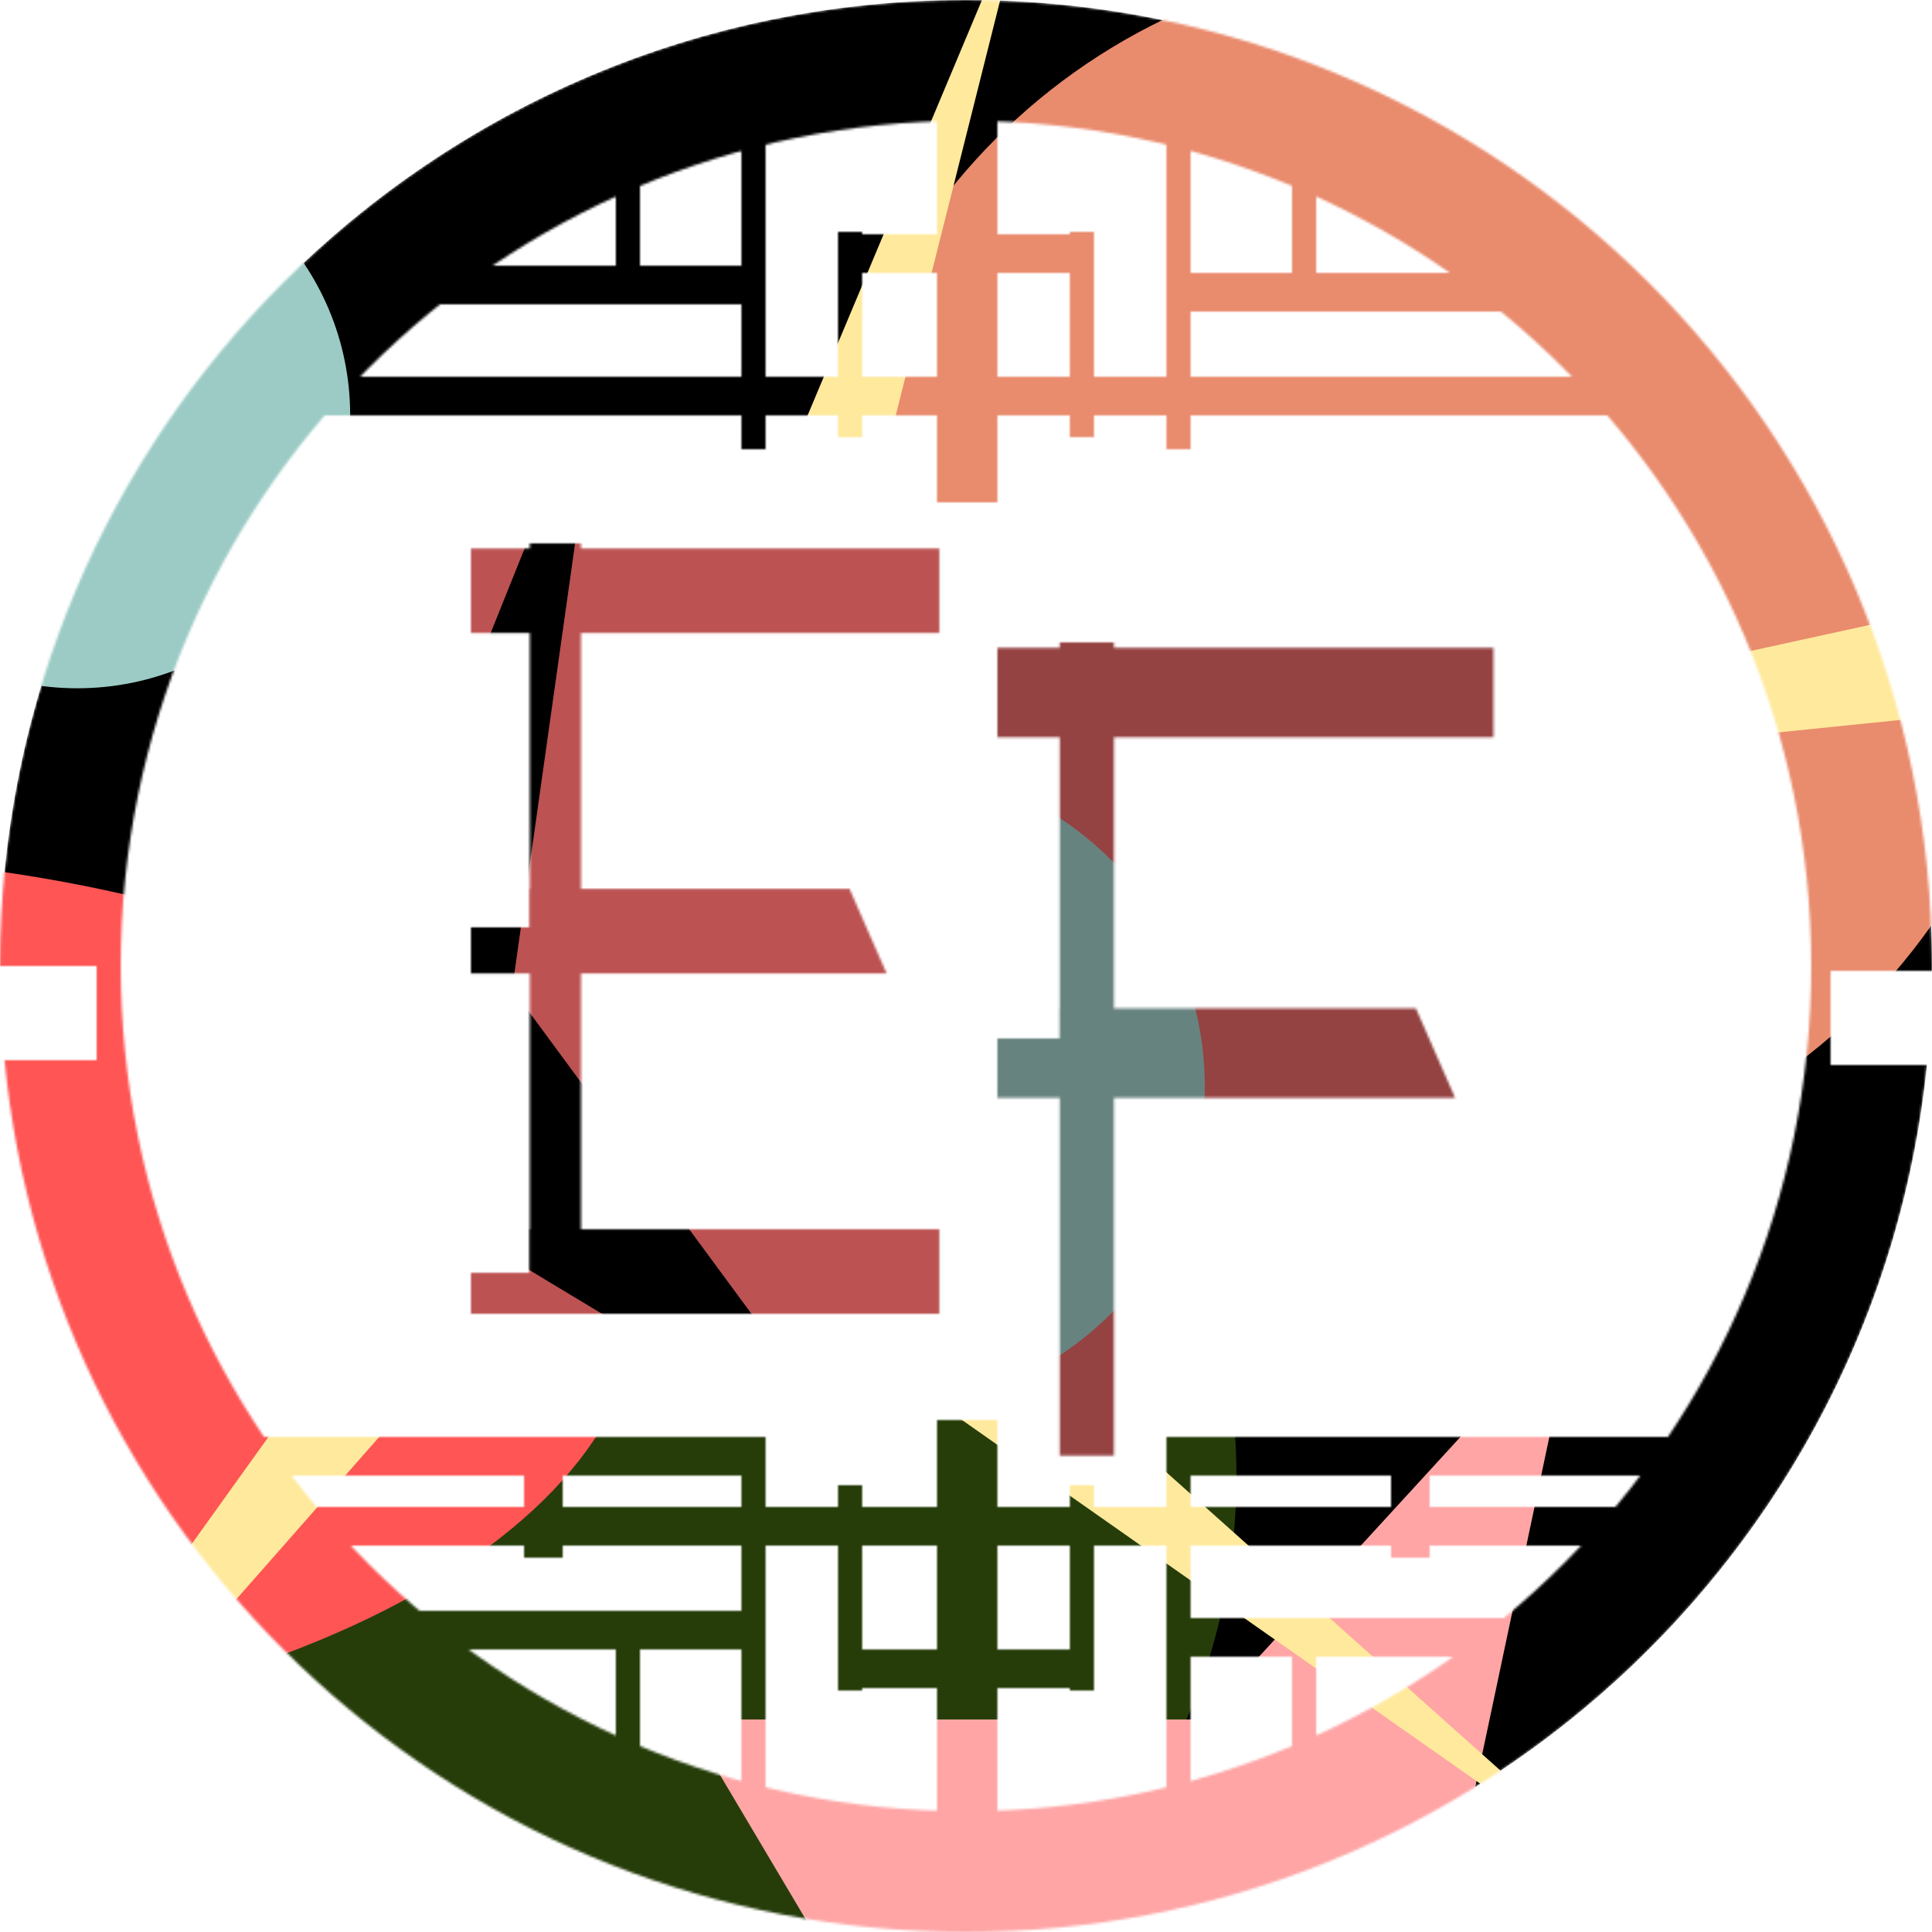 <svg width="800" height="800" viewBox="0 0 800 800" fill="none" xmlns="http://www.w3.org/2000/svg">
<mask id="mask0" mask-type="alpha" maskUnits="userSpaceOnUse" x="413" y="266" width="206" height="337">
<path d="M413 268.245H618.416V305.287H413V268.245Z" fill="#954242"/>
<path d="M438.817 266H461.267V602.748H438.817V266Z" fill="#954242"/>
<path fill-rule="evenodd" clip-rule="evenodd" d="M413 430V454.579H602.524L586.278 417.537H438.898V430H413Z" fill="#954242"/>
</mask>
<g mask="url(#mask0)">
<rect x="323.898" y="214" width="402" height="439" fill="#954242"/>
<path d="M498.898 450C498.898 523.454 439.351 583 365.898 583C292.444 583 232.898 523.454 232.898 450C232.898 376.546 292.444 317 365.898 317C439.351 317 498.898 376.546 498.898 450Z" fill="#67837F"/>
</g>
<mask id="mask1" mask-type="alpha" maskUnits="userSpaceOnUse" x="0" y="0" width="800" height="800">
<path d="M483 595H715V611H483V595Z" fill="white"/>
<path d="M576 595H592V645H576V595Z" fill="white"/>
<path d="M77 595H317V611H77V595Z" fill="white"/>
<path d="M217 595H233V645H217V595Z" fill="white"/>
<path d="M413 624H718V640H413V624Z" fill="white"/>
<path d="M130 667H316V683H130V667Z" fill="white"/>
<path d="M485 670H671V686H485V670Z" fill="white"/>
<path d="M349 683H453V699H349V683Z" fill="white"/>
<path d="M100 624H405V640H100V624Z" fill="white"/>
<path d="M307 610H317V755H307V610Z" fill="white"/>
<path d="M255 678H265V763H255V678Z" fill="white"/>
<path d="M347 615H357V700H347V615Z" fill="white"/>
<path d="M443 615H453V700H443V615Z" fill="white"/>
<path d="M535 683H545V768H535V683Z" fill="white"/>
<path d="M483 610H493V755H483V610Z" fill="white"/>
<path d="M389 172L84 172V156L389 156V172Z" fill="white"/>
<path d="M670 129L484 129V113L670 113V129Z" fill="white"/>
<path d="M315 126L129 126V110L315 110V126Z" fill="white"/>
<path d="M451 113L347 113V97L451 97V113Z" fill="white"/>
<path d="M700 172L395 172V156L700 156V172Z" fill="white"/>
<path d="M493 186H483V41H493V186Z" fill="white"/>
<path d="M545 118H535V33H545V118Z" fill="white"/>
<path d="M453 181H443V96H453V181Z" fill="white"/>
<path d="M357 181H347V96H357V181Z" fill="white"/>
<path d="M265 113H255V28H265V113Z" fill="white"/>
<path d="M317 186H307V41H317V186Z" fill="white"/>
<path fill-rule="evenodd" clip-rule="evenodd" d="M413 28H388V208H413V28ZM413 588H388V768H413V588Z" fill="white"/>
<path fill-rule="evenodd" clip-rule="evenodd" d="M797.924 441C777.393 642.653 607.072 800 400 800C192.244 800 21.482 641.612 1.877 439H40V400H0C0 179.086 179.086 0 400 0C620.914 0 800 179.086 800 400C800 400.667 799.998 401.334 799.995 402H760H758V441H760H797.924ZM750 400C750 593.3 593.3 750 400 750C206.7 750 50 593.3 50 400C50 206.7 206.7 50 400 50C593.3 50 750 206.7 750 400Z" fill="white"/>
</mask>
<g mask="url(#mask1)">
<path d="M800 400C800 620.914 620.914 800 400 800C179.086 800 0 620.914 0 400C0 179.086 179.086 0 400 0C620.914 0 800 179.086 800 400Z" fill="black"/>
<path d="M846 237C846 377.28 732.28 491 592 491C451.72 491 338 377.28 338 237C338 96.72 451.72 -17 592 -17C732.28 -17 846 96.72 846 237Z" fill="#E98B6D"/>
<path d="M512 611.5C512 751.504 398.504 865 258.5 865C118.496 865 5 751.504 5 611.5C5 471.496 118.496 358 258.5 358C398.504 358 512 471.496 512 611.5Z" fill="#263D0A"/>
<path d="M265 537.5C265 638.844 102.032 721 -99 721C-300.032 721 -463 638.844 -463 537.5C-463 436.156 -300.032 354 -99 354C102.032 354 265 436.156 265 537.5Z" fill="#FF5555"/>
<path d="M284.5 712H497.5L652.614 542.75L590.229 837.5H359L284.5 712Z" fill="#FFA5A5"/>
<path d="M145 172C145 234.408 94.408 285 32 285C-30.408 285 -81 234.408 -81 172C-81 109.592 -30.408 59 32 59C94.408 59 145 109.592 145 172Z" fill="#9CCBC5"/>
<path d="M425.5 -45L886 288L425.5 335L829 246.782L425.5 -45L364 199.5L302.5 448.5L680.5 786L253 486L-89.5 875L221.5 441L425.5 -45Z" fill="#FFE99C"/>
</g>
<mask id="mask2" mask-type="alpha" maskUnits="userSpaceOnUse" x="195" y="225" width="194" height="319">
<path d="M195 227.12H388.944V262.093H195V227.12Z" fill="#BC5252"/>
<path fill-rule="evenodd" clip-rule="evenodd" d="M195 527.043V544H388.944V509.027H219.375V527.043H195Z" fill="#BC5252"/>
<path d="M219.375 225H240.571V542.94H219.375V225Z" fill="#BC5252"/>
<path fill-rule="evenodd" clip-rule="evenodd" d="M195 383.97V403.047H367.115L351.776 368.073H219.375V383.97H195Z" fill="#BC5252"/>
</mask>
<g mask="url(#mask2)">
<rect x="119.462" y="159" width="402" height="439" fill="#BC5252"/>
<path d="M360.5 611L212.088 409.5L249 148L121 466.75L360.5 611Z" fill="black"/>
</g>
</svg>
